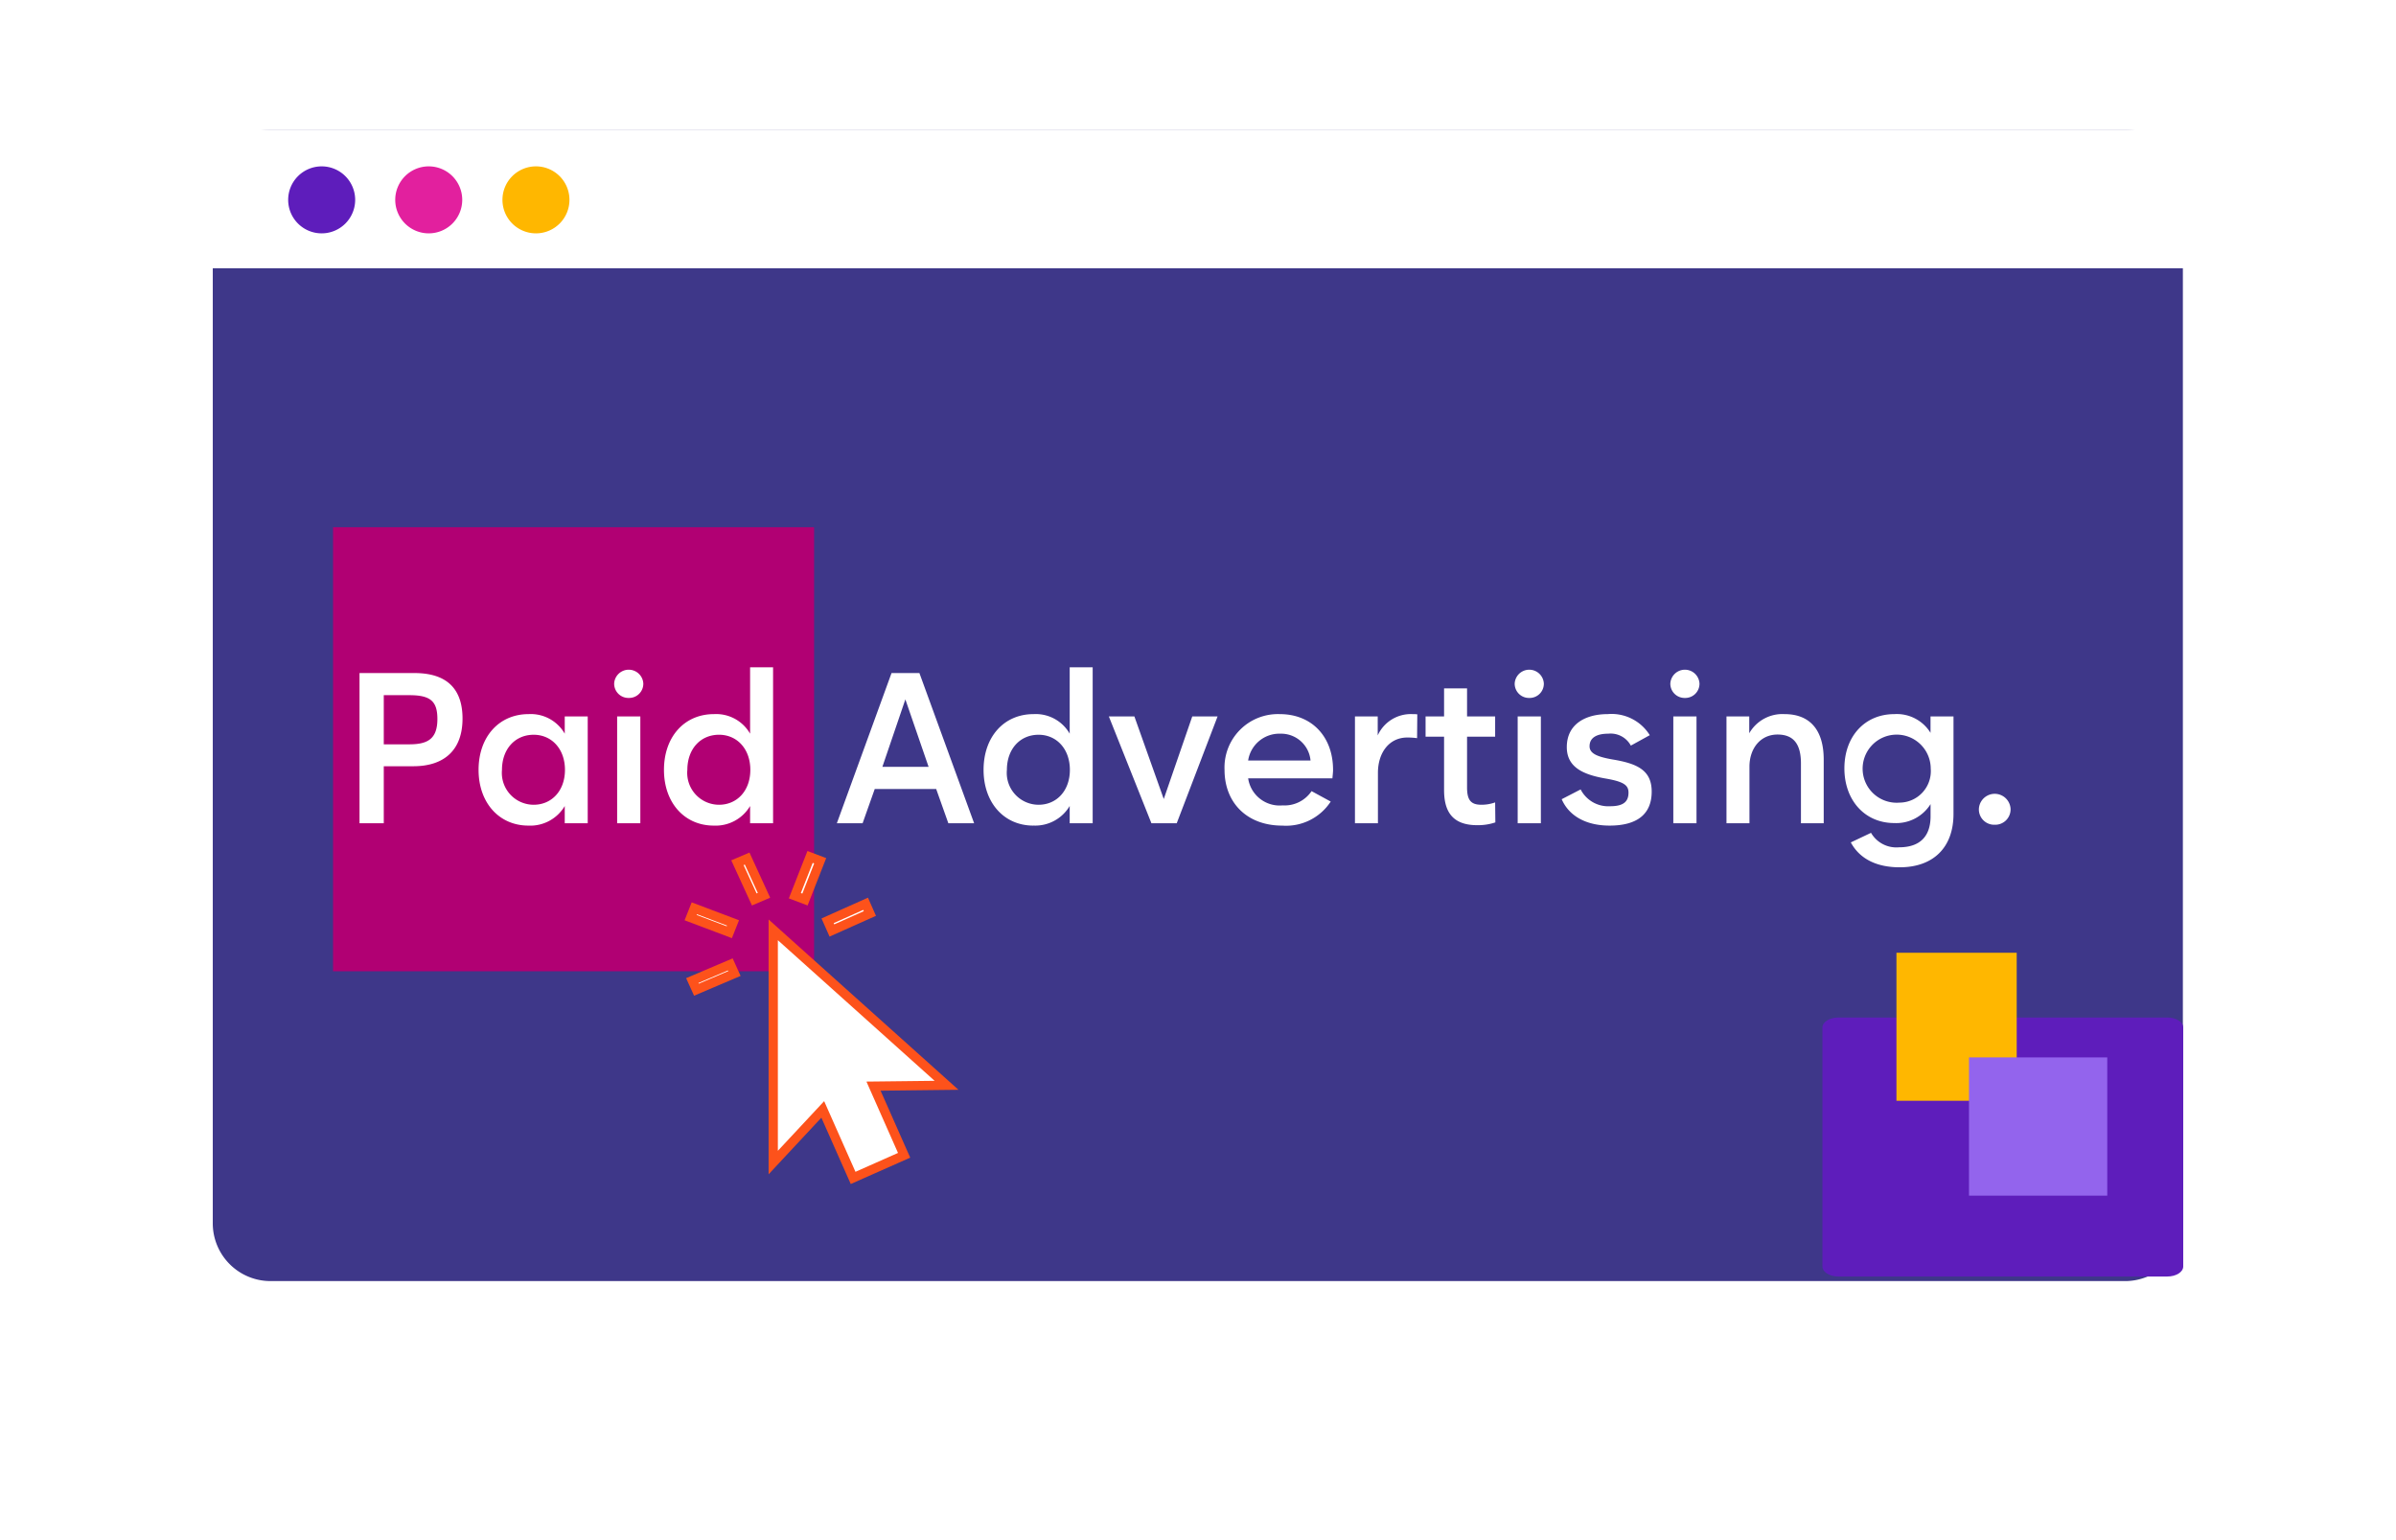 <svg xmlns="http://www.w3.org/2000/svg" xmlns:xlink="http://www.w3.org/1999/xlink" width="259" height="166.49" viewBox="0 0 259 166.49">
  <style>
    @keyframes pulse {
        0% {
          -webkit-transform: scale(1);
          transform: scale(1);
        }
        70% {
          -webkit-transform: scale(1.4);
          transform: scale(1.4);
        }
        100% {
          -webkit-transform: scale(1);
          transform: scale(1);
        }
    } 

    @-webkit-keyframes box-1 {
        from { -webkit-transform: translate(0,  0px); transform: translate(0,  0px); }
        65%  { -webkit-transform: translate(4px, 6px); transform: translate(4px, 6px); }
        to   { -webkit-transform: translate(0, 0px); transform: translate(0, 0px); }    
    }

    @-webkit-keyframes box-2 {
        from { -webkit-transform: translate(0,  0px); transform: translate(0,  0px); }
        65%  { -webkit-transform: translate(-2px, -4px); transform: translate(-2px, -4px); }
        to   { -webkit-transform: translate(0, 0px); transform: translate(0, 0px); }    
    }

    @-webkit-keyframes cursor_moving {
        from { -webkit-transform: translate(0,  0px); transform: translate(0,  0px); }
        65%  { -webkit-transform: translate(-20px, -15px); transform: translate(-20px, -15px); }
        to   { -webkit-transform: translate(0, 0px); transform: translate(0, 0px); }    
    }

    #dot-1, #dot-2, #dot-3 {
      animation: pulse 2s ease-in-out infinite;
      -webkit-animation: pulse 2s ease-in-out infinite;
      -webkit-transform-origin: center; -ms-transform-origin: center; transform-origin: center; transform-box: fill-box;
    }

    #dot-1 { animation-delay: 1s; }
    #dot-2 { animation-delay: 1.3s; }
    #dot-3 { animation-delay: 1.8s; }

    #bar-1 { animation-delay: 1s; }
    #bar-2 { animation-delay: 1.3s; }
    #bar-3 { animation-delay: 1.8s; }

    #cursor {
      animation-duration: 3s; 
      animation-name: cursor_moving; 
      animation-iteration-count: infinite; 
      animation-timing-function: ease-in-out;
    }

    #box-1 {
      animation: box-1 2s ease-in-out infinite;
      -webkit-animation: box-1 2s ease-in-out infinite;
      -webkit-transform-origin: center; -ms-transform-origin: center; transform-origin: center; transform-box: fill-box;
    }

    #box-2 {
      animation: box-2 2s ease-in-out infinite;
      -webkit-animation: box-2 2s ease-in-out infinite;
      -webkit-transform-origin: center; -ms-transform-origin: center; transform-origin: center; transform-box: fill-box;
    }

  </style>
  <defs>
    <filter id="Path_17" x="0" y="0" width="259" height="166.49" filterUnits="userSpaceOnUse">
      <feOffset dy="7" input="SourceAlpha"/>
      <feGaussianBlur stdDeviation="7" result="blur"/>
      <feFlood flood-color="#3e3789" flood-opacity="0.522"/>
      <feComposite operator="in" in2="blur"/>
    </filter>
  </defs>
  <g id="paid-advertising" transform="translate(-756 -595)">
    <g transform="matrix(1, 0, 0, 1, 756, 595)" filter="url(#Path_17)">
      <path id="Path_17-2" data-name="Path 17" d="M0,0H217V124.49H0Z" transform="translate(21 14)" fill="#fff"/>
    </g>
    <g id="wew" transform="translate(763 602)">
      <g id="Group_1" data-name="Group 1">
        <path id="Path_1" data-name="Path 1" d="M228.962,13.186V125.308a6.252,6.252,0,0,1-6.3,6.187H22.278A6.248,6.248,0,0,1,16,125.308V13.186A6.248,6.248,0,0,1,22.278,7H222.666A6.252,6.252,0,0,1,228.962,13.186Z" fill="#3e3789"/>
        <path id="Path_2" data-name="Path 2" d="M231,14.285V22H14V14.285C14,10.266,16.874,7,20.4,7H224.585C228.126,7,231,10.266,231,14.285Z" fill="#fff"/>
        <g id="dot-3">
          <path id="Path_3" data-name="Path 3" d="M50.935,18.227a3.621,3.621,0,1,0-3.621-3.621A3.621,3.621,0,0,0,50.935,18.227Z" fill="#ffb700"/>
        </g>
        <g id="dot-2">
          <path id="Path_4" data-name="Path 4" d="M39.345,18.227a3.621,3.621,0,1,0-3.621-3.621A3.621,3.621,0,0,0,39.345,18.227Z" fill="#e2209e"/>
        </g>
        <g id="dot-1">
          <path id="Path_5" data-name="Path 5" d="M27.772,18.227a3.621,3.621,0,1,0-3.621-3.621A3.621,3.621,0,0,0,27.772,18.227Z" fill="#5e1dbb"/>
        </g>
        <path id="Path_6" data-name="Path 6" d="M81,50H29V98H81Z" fill="#b10073"/>
        <g id="box-3">
          <path id="Path_7" data-name="Path 7" d="M227.277,131H191.723c-.95,0-1.723-.482-1.723-1.075v-25.85c0-.593.773-1.075,1.723-1.075h35.554c.95,0,1.723.482,1.723,1.075v25.85C228.991,130.518,228.227,131,227.277,131Z" fill="#5e1dbb"/>
        </g>
        <g id="box-1">
          <path id="Path_8" data-name="Path 8" d="M211,96H198v16h13Z" fill="#ffb700"/>
        </g>
        <g id="box-2">
          <path id="Path_9" data-name="Path 9" d="M220.788,107.312H205.842v14.946h14.946Z" fill="#9364ed"/>
        </g>
        <path id="Path_10" data-name="Path 10" d="M34.485,82V75.836h3.2c3.381,0,5.313-1.794,5.313-5.152,0-2.967-1.449-4.922-5.2-4.922H31.863V82Zm0-13.846h2.783c2.277,0,3.013.667,3.013,2.576,0,2.162-1.058,2.737-3.036,2.737h-2.76Zm15.629,14.1a4.328,4.328,0,0,0,3.933-2.116V82h2.484V70.454H54.047v1.863a4.229,4.229,0,0,0-3.91-2.116c-3.2,0-5.405,2.461-5.405,6.026S46.963,82.253,50.114,82.253ZM50.689,80a3.446,3.446,0,0,1-3.427-3.772c0-2.231,1.4-3.795,3.427-3.795,1.932,0,3.381,1.518,3.381,3.795S52.621,80,50.689,80ZM60.976,68.453a1.537,1.537,0,0,0,1.564-1.564,1.578,1.578,0,0,0-3.151,0A1.542,1.542,0,0,0,60.976,68.453ZM62.218,82V70.454H59.711V82Zm7.932.253a4.328,4.328,0,0,0,3.933-2.116V82h2.484V65.141H74.083v7.176a4.229,4.229,0,0,0-3.91-2.116c-3.2,0-5.4,2.461-5.4,6.026S67,82.253,70.15,82.253ZM70.725,80A3.446,3.446,0,0,1,67.3,76.227c0-2.231,1.4-3.795,3.427-3.795,1.932,0,3.381,1.518,3.381,3.795S72.657,80,70.725,80ZM98.3,82,92.385,65.762H89.372L83.461,82h2.783l1.311-3.7H94.2L95.513,82Zm-4.922-6.1H88.383l2.484-7.291Zm11.32,6.348a4.328,4.328,0,0,0,3.933-2.116V82h2.484V65.141h-2.484v7.176a4.229,4.229,0,0,0-3.91-2.116c-3.2,0-5.4,2.461-5.4,6.026S101.543,82.253,104.694,82.253ZM105.269,80a3.446,3.446,0,0,1-3.427-3.772c0-2.231,1.4-3.795,3.427-3.795,1.932,0,3.381,1.518,3.381,3.795S107.2,80,105.269,80Zm13.53-.621-3.174-8.924h-2.76L117.465,82H120.2l4.416-11.546h-2.737Zm18.3-3.151c0-3.611-2.323-6.026-5.75-6.026a5.773,5.773,0,0,0-5.98,6.026c0,3.542,2.415,6.026,6.233,6.026a5.757,5.757,0,0,0,5.244-2.6l-2.07-1.127a3.515,3.515,0,0,1-3.128,1.541,3.439,3.439,0,0,1-3.726-2.921h9.108C137.051,76.848,137.1,76.526,137.1,76.227Zm-5.7-3.91a3.192,3.192,0,0,1,3.266,2.9H127.92A3.413,3.413,0,0,1,131.393,72.317ZM141.95,82V76.549c0-2.162,1.2-3.818,3.174-3.818a7.912,7.912,0,0,1,1.058.069l.023-2.576a3.726,3.726,0,0,0-.506-.023,3.933,3.933,0,0,0-3.772,2.3V70.454h-2.461V82Zm12.67-2.254a4.382,4.382,0,0,1-1.495.253c-1.15,0-1.541-.529-1.541-1.886V72.639h3.036V70.454h-3.036V67.418H149.1v3.036h-2v2.185h2v5.773c0,2.139.759,3.795,3.565,3.795a5.87,5.87,0,0,0,1.978-.3Zm3.7-11.293a1.537,1.537,0,0,0,1.564-1.564,1.578,1.578,0,0,0-3.151,0A1.542,1.542,0,0,0,158.321,68.453ZM159.563,82V70.454h-2.507V82Zm7.426.253c2.99,0,4.554-1.242,4.554-3.68,0-2.323-1.587-3.036-4.255-3.473-1.7-.3-2.461-.667-2.461-1.426,0-.943.805-1.357,2.024-1.357a2.48,2.48,0,0,1,2.438,1.288l2.047-1.127a4.86,4.86,0,0,0-4.554-2.277c-2.392,0-4.416,1.081-4.416,3.565,0,2.116,1.656,2.944,4.094,3.381,2.07.345,2.576.736,2.576,1.541,0,1.035-.621,1.472-2,1.472a3.358,3.358,0,0,1-3.174-1.817L161.814,79.4C162.573,81.149,164.367,82.253,166.989,82.253Zm8.156-13.8a1.537,1.537,0,0,0,1.564-1.564,1.578,1.578,0,0,0-3.151,0A1.542,1.542,0,0,0,175.145,68.453ZM176.387,82V70.454H173.88V82Zm5.724,0V75.882c0-1.955,1.173-3.473,3.036-3.473,1.679,0,2.53.966,2.53,3.128V82h2.461V75.123c0-3.266-1.541-4.922-4.232-4.922a4.123,4.123,0,0,0-3.818,2.07V70.454h-2.461V82Zm16.237,4.761c3.611,0,5.819-2.116,5.819-5.773V70.454h-2.484v1.771a4.277,4.277,0,0,0-3.91-2.024c-3.2,0-5.4,2.415-5.4,5.865,0,3.473,2.231,5.911,5.382,5.911a4.372,4.372,0,0,0,3.933-2.047v1.311c0,2.231-1.2,3.358-3.4,3.358a3.163,3.163,0,0,1-3.036-1.564l-2.185,1.035C194.07,85.933,195.979,86.761,198.348,86.761Zm-.023-6.992a3.681,3.681,0,1,1,3.381-3.68A3.405,3.405,0,0,1,198.325,79.769Zm10.287,2.392a1.662,1.662,0,0,0,1.725-1.7,1.715,1.715,0,0,0-3.427,0A1.656,1.656,0,0,0,208.612,82.161Z" fill="#fff"/>
      </g>
      <g id="cursor">
        <path id="Path_11" data-name="Path 11" d="M76.584,118.68V93.522l18.734,16.807-7.135.082-.759.008.307.694,3,6.782-5.513,2.445-2.973-6.712-.307-.692-.516.553Z" fill="#fff" stroke="#fd521b" stroke-width="1"/>
        <path id="Path_12" data-name="Path 12" d="M74.535,90.237l-1.82-3.971,1.049-.447,1.82,3.971Z" fill="#fff" stroke="#fd521b" stroke-width="1"/>
        <path id="Path_13" data-name="Path 13" d="M80.013,90.245l-1.092-.414,1.645-4.189,1.092.414Z" fill="#fff" stroke="#fd521b" stroke-width="1"/>
        <path id="Path_14" data-name="Path 14" d="M82.926,93.591l-.464-1.048,4.107-1.836.463,1.048Z" fill="#fff" stroke="#fd521b" stroke-width="1"/>
        <path id="Path_15" data-name="Path 15" d="M71.833,93.779l-4.18-1.58.4-1.007,4.18,1.58Z" fill="#fff" stroke="#fd521b" stroke-width="1"/>
        <path id="Path_16" data-name="Path 16" d="M68.281,99.993l-.446-.985,4.109-1.749.446.985Z" fill="#fff" stroke="#fd521b" stroke-width="1"/>
      </g>
    </g>
  </g>
</svg>
